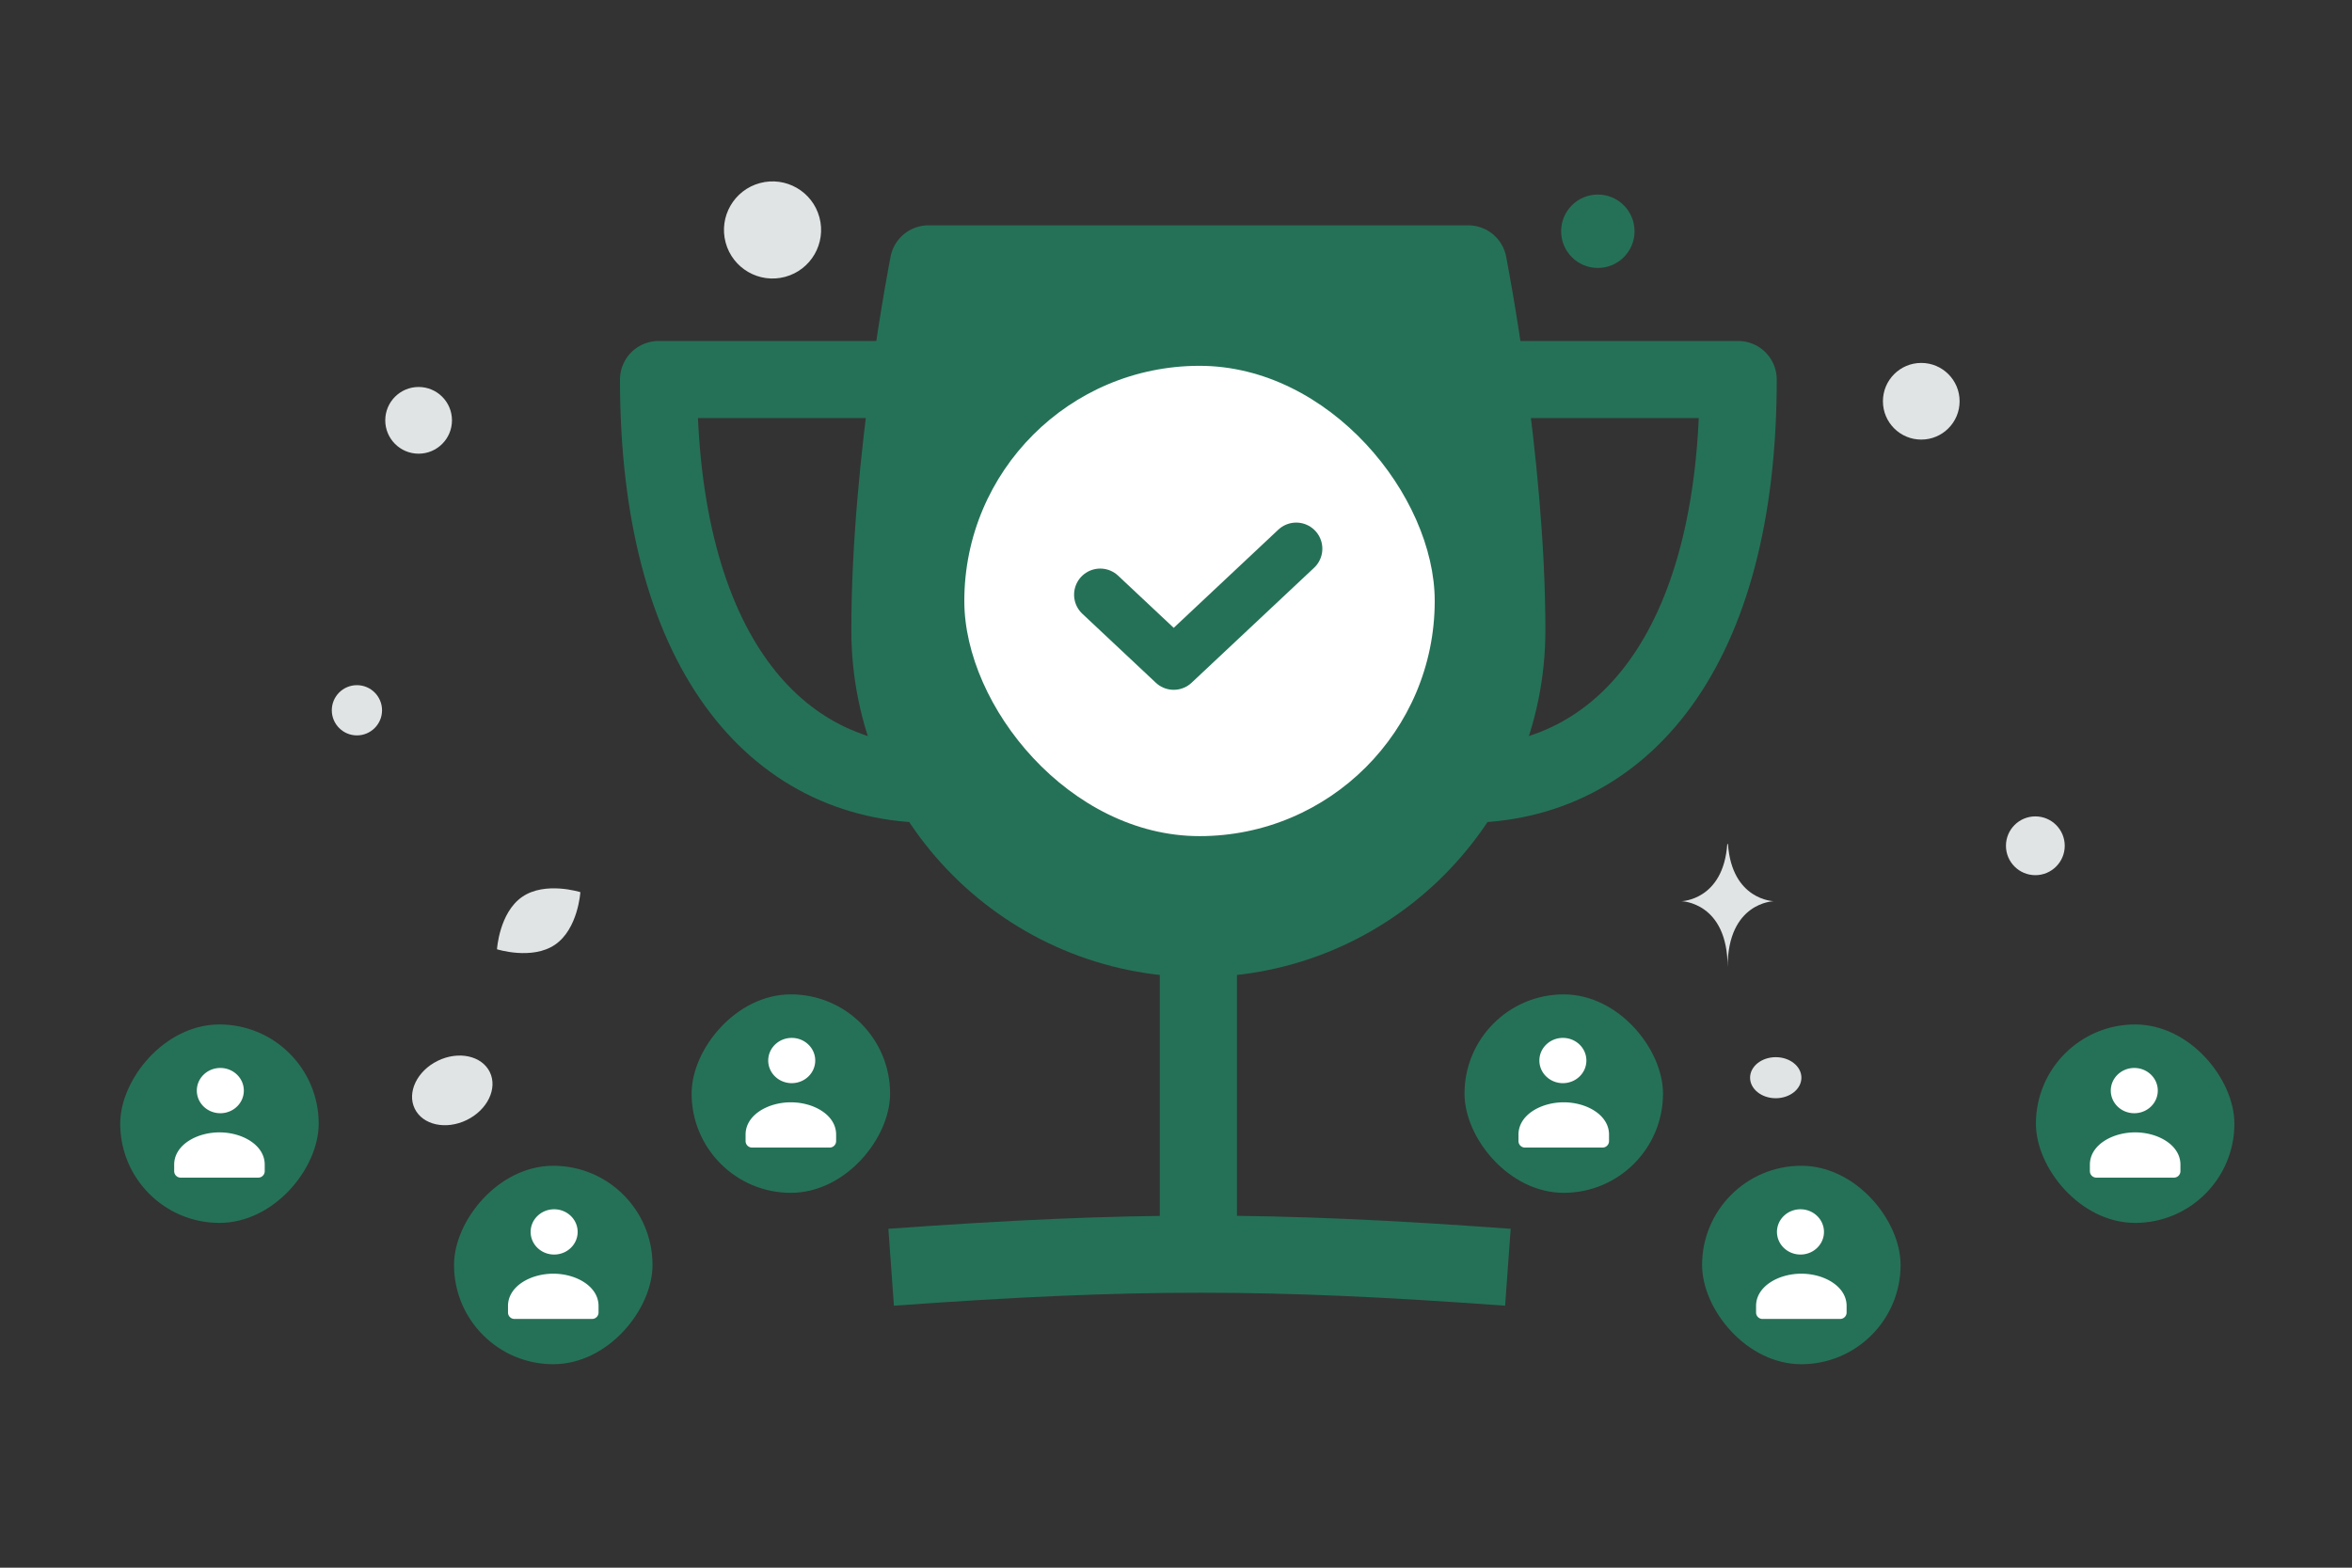 <svg width="900" height="600" viewBox="0 0 900 600" fill="none" xmlns="http://www.w3.org/2000/svg"><rect x="0" y="0" width="900" height="600" fill="#333333" stroke="none"/><path fill="transparent" d="M0 0h900v600H0z"/><path d="M212.397 361.548c8.81-6.033 9.681-20.092 9.681-20.092s-13.415-4.268-22.222 1.773c-8.809 6.033-9.683 20.084-9.683 20.084s13.415 4.268 22.224-1.765z" fill="#E1E4E5"/><circle cx="404.236" cy="296.752" r="8.247" transform="rotate(180 404.236 296.752)" fill="#257157"/><circle r="14.045" transform="matrix(-1 0 0 1 611.42 88.505)" fill="#257157"/><circle r="11.246" transform="matrix(-1 0 0 1 778.831 323.705)" fill="#E1E4E5"/><circle r="9.611" transform="matrix(-1 0 0 1 136.577 271.845)" fill="#E1E4E5"/><circle r="14.669" transform="matrix(-1 0 0 1 735.178 153.573)" fill="#E1E4E5"/><circle r="12.764" transform="matrix(-1 0 0 1 160.184 160.874)" fill="#E1E4E5"/><ellipse rx="9.819" ry="7.855" transform="matrix(-1 0 0 1 679.493 412.468)" fill="#E1E4E5"/><ellipse rx="15.981" ry="12.617" transform="scale(-1 1) rotate(26.006 -990.131 -166.065)" fill="#E1E4E5"/><circle r="18.582" transform="scale(1 -1) rotate(-75 90.457 -236.631)" fill="#E1E4E5"/><path d="M660.949 323.029h.257c1.521 21.551 17.549 21.883 17.549 21.883s-17.674.345-17.674 25.247c0-24.902-17.674-25.247-17.674-25.247s16.021-.332 17.542-21.883z" fill="#E1E4E5"/><path d="M458.555 359.206c65.19 0 118.037-52.847 118.037-118.037S561.837 101 561.837 101H355.272s-14.754 74.979-14.754 140.169c0 65.19 52.847 118.037 118.037 118.037z" fill="#257157" stroke="#257157" stroke-width="29.509" stroke-linejoin="round"/><path d="M347.895 145.264H251.99c0 103.282 44.264 154.924 104.758 154.924m212.468-154.924h95.905c0 103.282-44.264 154.924-104.758 154.924" stroke="#257157" stroke-width="29.509" stroke-linejoin="round"/><path d="M577 485.01c-91.341-6.643-143.008-6.69-236 0m117.555-125.804v118.037" stroke="#257157" stroke-width="29.509"/><rect x="369" y="140.01" width="180" height="180" rx="90" fill="#fff"/><path d="m496 210.01-46.875 44L421 227.61" stroke="#257157" stroke-width="20" stroke-linecap="round" stroke-linejoin="round"/><rect x="651.312" y="446.173" width="75.952" height="75.952" rx="37.976" fill="#257157"/><path fill-rule="evenodd" clip-rule="evenodd" d="M706.61 499.858v2.472a2.474 2.474 0 0 1-2.475 2.472H674.44a2.474 2.474 0 0 1-2.475-2.472v-2.511c0-7.48 8.557-12.339 17.322-12.339 8.765 0 17.323 4.862 17.323 12.339m-11.296-34.453c3.513 3.382 3.513 8.866 0 12.248-3.512 3.383-9.207 3.383-12.72 0-3.512-3.382-3.512-8.866 0-12.248 3.513-3.383 9.208-3.383 12.72 0z" fill="#fff"/><rect x="779.048" y="392.086" width="75.952" height="75.952" rx="37.976" fill="#257157"/><path fill-rule="evenodd" clip-rule="evenodd" d="M834.347 445.772v2.471a2.474 2.474 0 0 1-2.475 2.472h-29.695a2.474 2.474 0 0 1-2.475-2.472v-2.511c0-7.48 8.557-12.339 17.322-12.339 8.765 0 17.323 4.862 17.323 12.339m-11.296-34.453c3.512 3.382 3.512 8.866 0 12.249-3.513 3.382-9.207 3.382-12.72 0-3.512-3.383-3.512-8.867 0-12.249 3.513-3.383 9.207-3.383 12.72 0z" fill="#fff"/><rect x="560.4" y="380.578" width="75.952" height="75.952" rx="37.976" fill="#257157"/><path fill-rule="evenodd" clip-rule="evenodd" d="M615.698 434.264v2.472a2.474 2.474 0 0 1-2.475 2.471h-29.695a2.474 2.474 0 0 1-2.475-2.471v-2.512c0-7.479 8.557-12.339 17.323-12.339 8.765 0 17.322 4.862 17.322 12.339m-11.296-34.453c3.513 3.382 3.513 8.866 0 12.249-3.512 3.382-9.207 3.382-12.719 0-3.513-3.383-3.513-8.867 0-12.249 3.512-3.382 9.207-3.382 12.719 0z" fill="#fff"/><rect width="75.952" height="75.952" rx="37.976" transform="matrix(-1 0 0 1 249.688 446.173)" fill="#257157"/><path fill-rule="evenodd" clip-rule="evenodd" d="M194.39 499.858v2.472a2.474 2.474 0 0 0 2.475 2.472h29.695a2.474 2.474 0 0 0 2.475-2.472v-2.511c0-7.48-8.557-12.339-17.322-12.339-8.765 0-17.323 4.862-17.323 12.339m11.296-34.453c-3.513 3.382-3.513 8.866 0 12.248 3.512 3.383 9.207 3.383 12.72 0 3.512-3.382 3.512-8.866 0-12.248-3.513-3.383-9.208-3.383-12.72 0z" fill="#fff"/><rect width="75.952" height="75.952" rx="37.976" transform="matrix(-1 0 0 1 121.952 392.086)" fill="#257157"/><path fill-rule="evenodd" clip-rule="evenodd" d="M66.653 445.772v2.471a2.474 2.474 0 0 0 2.475 2.472h29.695a2.474 2.474 0 0 0 2.475-2.472v-2.511c0-7.48-8.557-12.339-17.322-12.339-8.765 0-17.323 4.862-17.323 12.339m11.296-34.453c-3.512 3.382-3.512 8.866 0 12.249 3.513 3.382 9.207 3.382 12.72 0 3.512-3.383 3.512-8.867 0-12.249-3.513-3.383-9.207-3.383-12.72 0z" fill="#fff"/><rect width="75.952" height="75.952" rx="37.976" transform="matrix(-1 0 0 1 340.6 380.578)" fill="#257157"/><path fill-rule="evenodd" clip-rule="evenodd" d="M285.302 434.264v2.472a2.474 2.474 0 0 0 2.475 2.471h29.695a2.474 2.474 0 0 0 2.475-2.471v-2.512c0-7.479-8.557-12.339-17.323-12.339-8.765 0-17.322 4.862-17.322 12.339m11.296-34.453c-3.513 3.382-3.513 8.866 0 12.249 3.512 3.382 9.207 3.382 12.719 0 3.513-3.383 3.513-8.867 0-12.249-3.512-3.382-9.207-3.382-12.719 0z" fill="#fff"/></svg>